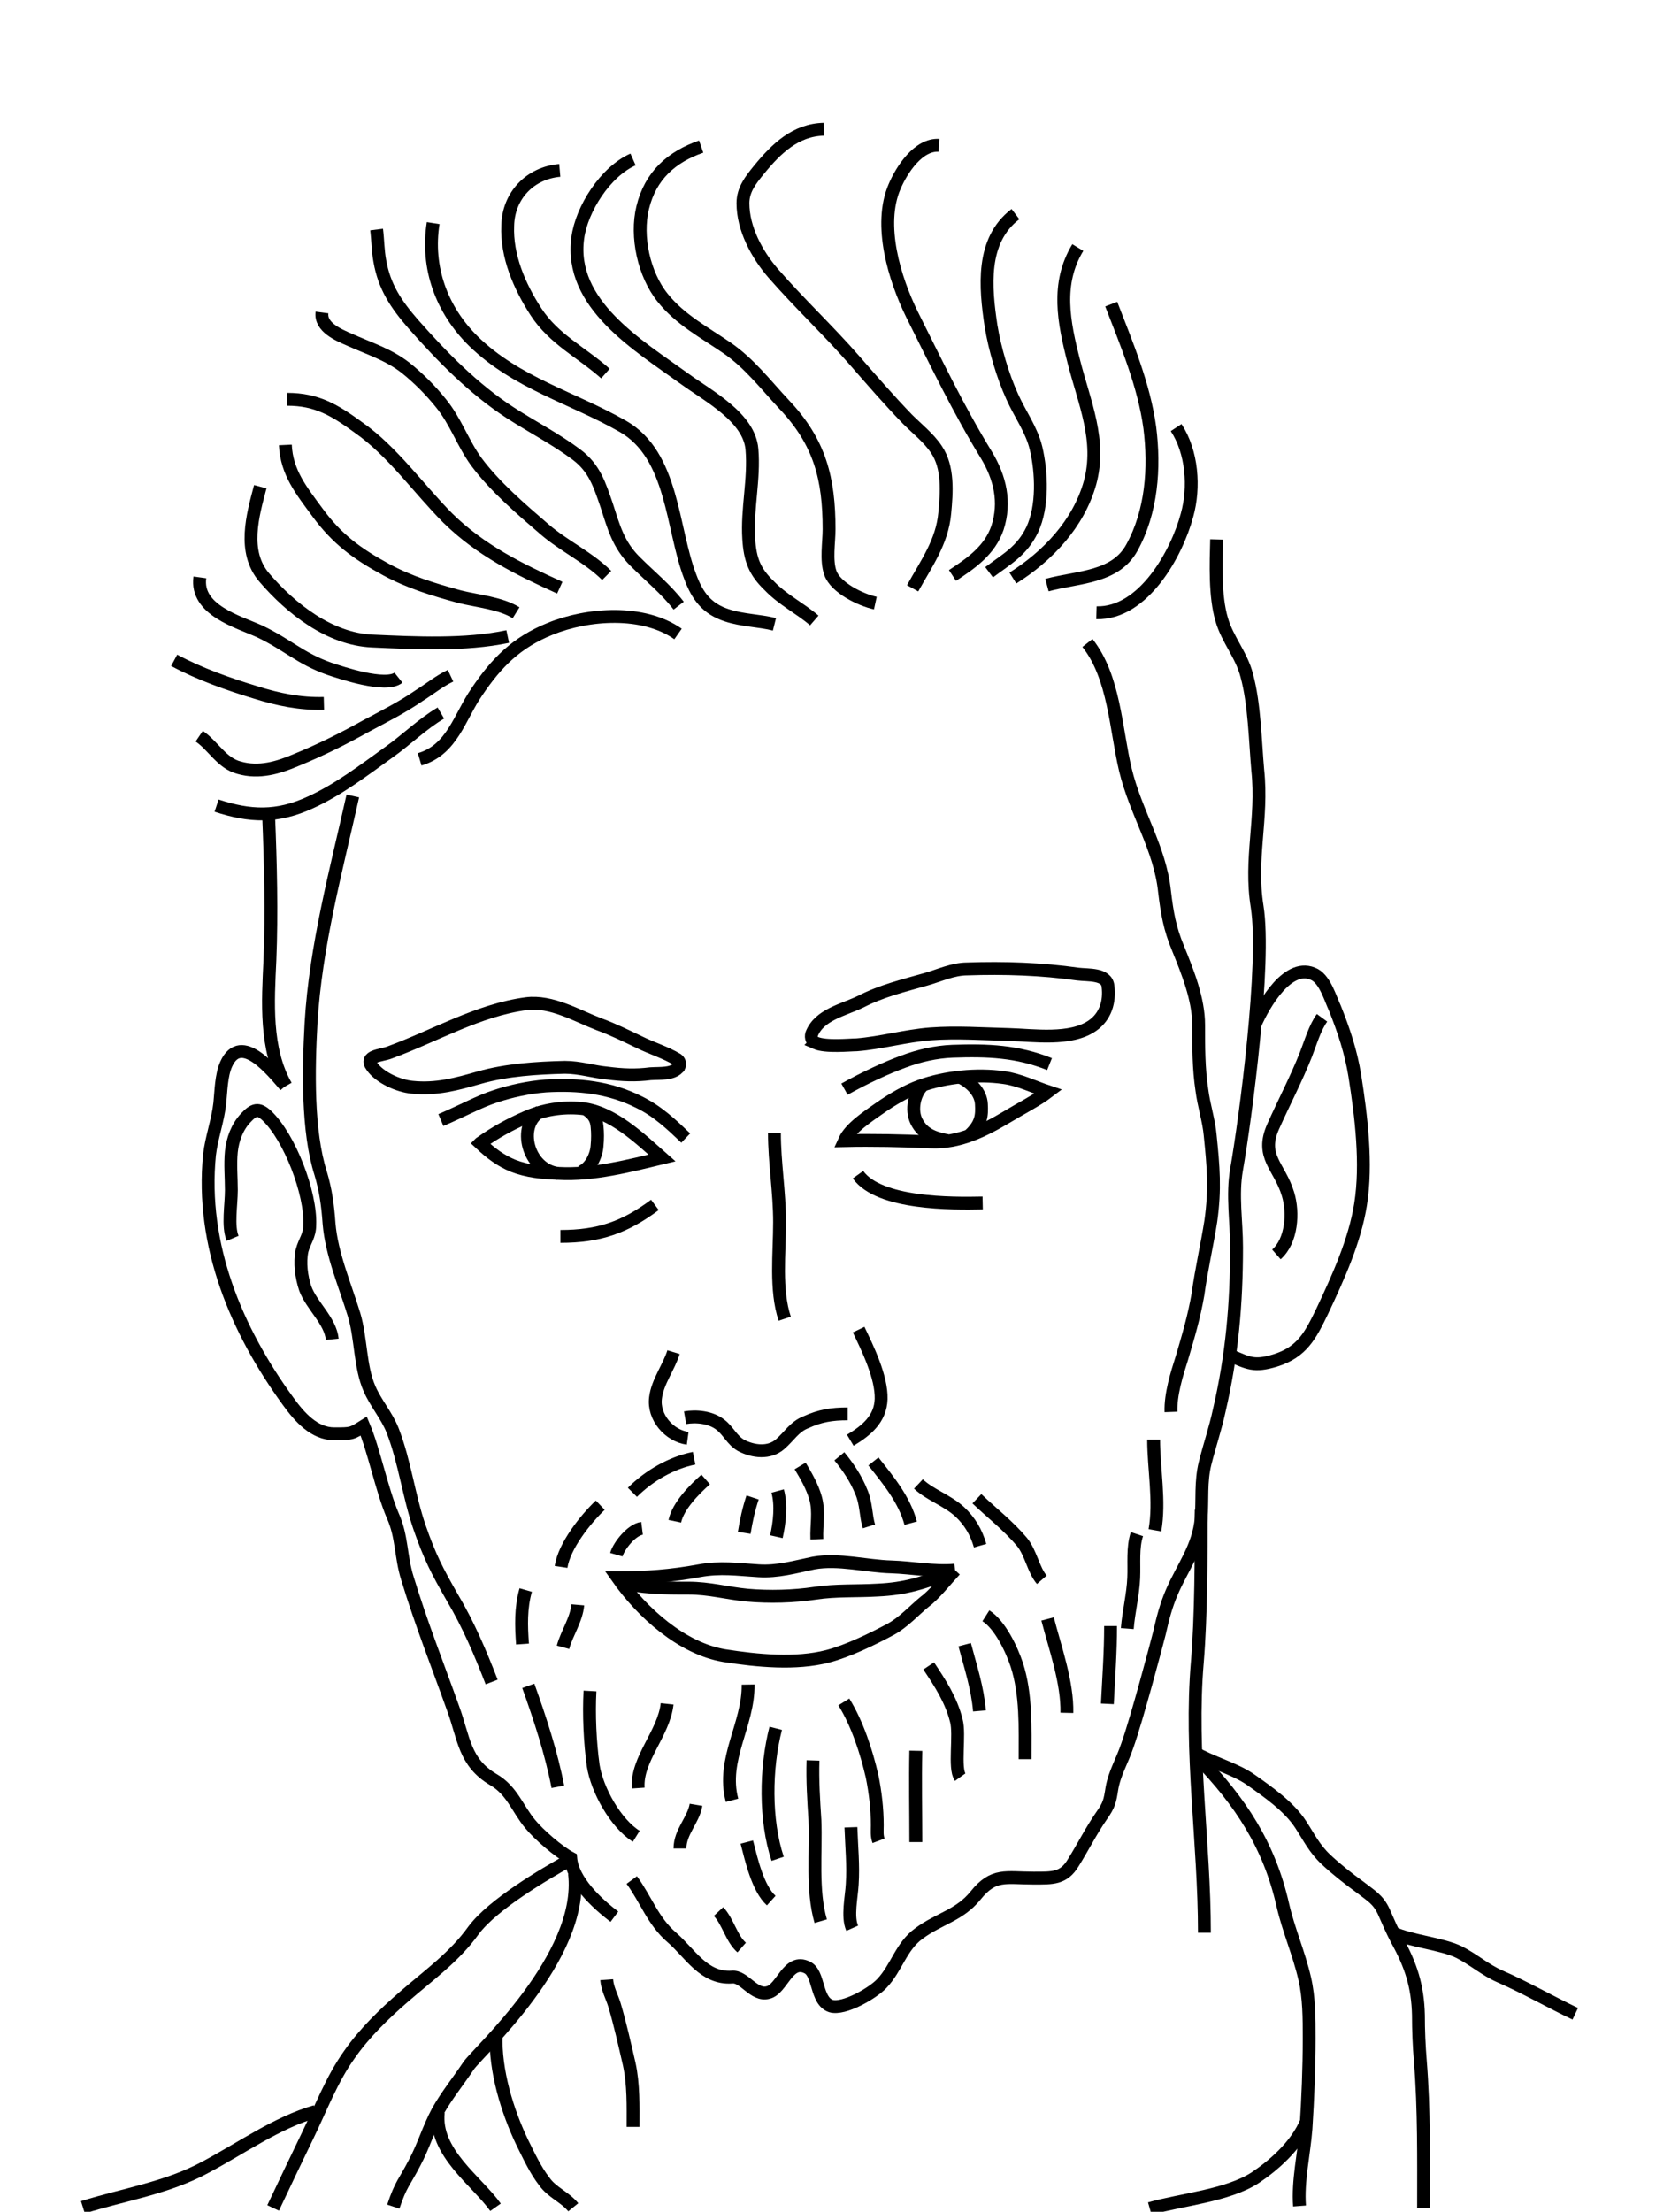 <svg id="Layer_1" xmlns="http://www.w3.org/2000/svg" viewBox="0 0 260 344"><style>.st0{fill-opacity:0}.st1{fill:none;stroke:#000;stroke-width:2;stroke-miterlimit:10}</style><path class="st0" d="M0 0h260v344H0z" id="Layer_3"/><g id="Layer_2_1_"><path class="st1" d="M195.3 159.3c1.3-3 5.2-9.9 9.3-7.7 1.6.9 2.4 3.7 3.1 5.2 1.4 3.5 2.5 6.8 3.1 10.5 1 6.3 1.9 13.7.9 20-.9 5.7-3.5 11.4-6 16.7-1.8 3.7-3.1 6.3-7.3 7.6-3.3 1-4.2.4-7-.8m-116.7-33c1.7 1.6 3.2 2.7 5.1 3.5 2.3.9 4.6 1.1 7.1 1.2 5.4.3 11.1-1.2 16.1-2.4-3.4-3-7.7-7.2-12.5-7.7-3-.3-6 .2-8.7 1.4-2.5 1.1-4.7 2.3-7.1 4zm56.7-.4c4.3-.1 9 0 13.4.2s8.2-1.7 11.9-3.9c1.8-1.1 4.7-2.6 6.4-3.9-2.1-.7-4.6-1.9-6.9-2.2-4.2-.6-9.1-.1-13 1.3-2.2.8-4.4 2.1-6.4 3.5-1.7 1.2-4.5 3-5.4 5z"/><path class="st1" d="M68.6 174.2c3.3-1.4 6-2.9 8.5-3.7 2.4-.8 5.2-1.4 7.8-1.6 5.1-.3 9.9.2 14.5 2.5 2.9 1.4 5.1 3.5 7.3 5.6m24.7-7.6c3.2-1.8 6.7-3.4 9.2-4.3 2.4-.9 5-1.5 7.6-1.6 5.5-.2 10.1 0 15.1 2m35.3 29.6c2.4-2.1 2.7-6.5 1.8-9.4-1.3-4.3-4.4-5.8-2.3-10.5 1.7-3.8 3.6-7.4 5.1-11.2.7-1.8 1.4-4.2 2.5-5.7m-154 50c-.3-2.9-3.2-5.2-4.2-7.9-.6-1.8-.9-4-.5-5.9.4-1.5 1.2-2.3 1.2-4 .2-4.9-3.1-13.6-6.7-17-1.3-1.2-2-1-3.3.4s-2 3.3-2.2 5.2c-.2 2 0 4 0 6 0 2.3-.6 5.6.2 7.5M84 172.9c-3.6 2.2-1.9 9 2.8 9.6"/><path class="st1" d="M91.3 172.6c1 .7 1.5 1.4 1.6 2.6.1.9.1 2 0 3-.1 1.6-1.1 3.6-2.6 4.1m53.3-13.5c-1.3 1.2-1.9 3.8-1 5.6 1 2 2.7 2.6 4.8 3m2.1-9.8c1.6.8 3.1 2.3 3.2 4.1.1 1.8 0 3.1-1.8 4.8m36 58.3c0 7.2 0 16.5-.6 23.7-1.2 14.1 1.1 28.1 1.1 42.1m-98.6-11.4c-4.3 2.4-12.1 7-15.1 11-3 4.2-7 7-10.9 10.4-3 2.6-6.1 5.6-8.4 8.9-2.8 3.9-4.5 8.5-6.6 12.8-1.4 2.9-3.9 8.1-5.3 11.1m46.9-52c1.5 13-15.1 27.8-16.5 29.9-1.6 2.4-3.4 4.6-4.8 7.1-1.4 2.6-2.2 5.4-3.6 8-1.6 3.1-2.1 3.2-3.3 6.8"/><path class="st1" d="M186.5 273.5c6.5 6.7 11 13.5 13.1 22.8.9 3.9 2.5 7.5 3.4 11.4.7 3 .7 6.2.7 9.3 0 4.7-.2 9.4-.5 14.1-.3 3.9-1.3 8.1-1 12M49.1 328.4c-6 1.7-11.7 5.8-17.2 8.7-5.9 3.2-12.6 4.2-19 6.2"/><path class="st1" d="M185.9 272.6c2.5 1.5 6.3 2.5 8.7 4.2 2.7 1.9 6 4.2 7.8 7 1.3 2 2.1 3.7 3.9 5.4 1.6 1.5 3.5 3 5.3 4.3 1.8 1.4 2.8 1.9 3.7 3.8.7 1.6 1.3 3 2.1 4.5 2.1 3.8 3.2 7.1 3.3 11.6 0 2.4.1 4.8.3 7.2.6 7.5.5 15.2.5 22.8m-18.2-13.5c-1.6 3.9-5.3 7-8 8.8-4.3 2.8-11.5 3.4-16.4 4.8m-101.7-27c-.2 5.5 1.7 11.8 4.1 16.8 1 2 2 4.2 3.4 6 1.2 1.7 3.2 2.4 4.5 4m-21-14.8c-.7 6.3 6 10.7 8.9 14.8m17.3-35.4c.1 1.4.8 2.6 1.2 3.9.9 3 1.6 6.2 2.3 9.2.7 3.2.6 6.6.6 9.8M41.8 126.9c.3 7.3.5 15.1.2 22.4-.3 6.5-.8 13.8 2.5 19.6m62.5 54.8c-2.9-.4-5.4-3.3-5-6.3.3-2.5 2.1-4.8 2.8-7.1m27.5 13.7c2.5-1.5 4.7-3.3 4.8-6.4.1-3.4-2.1-7.9-3.5-10.8m-27 13.7c1.7-.3 4-.1 5.5 1.1 1.2.9 1.8 2.4 3.2 3.2 1.9 1 4.4 1.3 6.1-.2 1.4-1.2 2.2-2.7 4-3.4 2.2-1 4-1.3 6.5-1.3m-11.4-43.7c0 4.6.8 9.2.8 13.9 0 4.8-.7 10.5.8 15M96.2 246c3.6 1 7.1 1 10.9 1 3.3 0 6 .8 9.2 1.1 3.4.3 7.2.2 10.5-.3s6.5-.3 9.8-.5c4.3-.2 7-1.1 11-2.6M108 226.8c-3.5.7-7 2.7-9.6 5.3m11.4-2c-1.7 1.5-4.3 4.1-4.8 6.5"/><path class="st1" d="M148.6 244.2c-3.2.3-6.7-.4-9.9-.5-3.9-.1-8.2-1.3-12.1-.6-2.9.6-5.6 1.4-8.6 1.2-3.3-.2-5.9-.6-9.2 0-4.3.8-8.4 1.1-12.7 1.1 3.8 5.4 10 11 16.6 12.1 5.1.8 11.1 1.4 16.1.1 3.1-.8 7-2.7 9.8-4.2 2-1.1 3.6-2.9 5.3-4.3 1.4-1 3.3-3.4 4.7-4.9M124.5 228c.9 1.5 1.9 3.2 2.4 5 .6 2.2.1 4.2.2 6.4m-6.1-7.5c.6 2.2.3 4.9-.2 7.1m-3.7-6.1c-.6 1.8-1 3.6-1.3 5.5m14.8-11.9c1.4 1.7 2.6 3.5 3.4 5.5.8 1.8.7 3.8 1.2 5.4m.7-10.1c2.3 2.9 4.8 5.9 5.8 9.6m1.2-6.1c1.8 1.7 4.4 2.5 6.4 4.3 1.6 1.5 2.6 3.2 3.2 5.3m-.5-7.3c2.3 2.2 4.9 4.2 7 6.7 1.4 1.7 1.8 4.4 3.1 5.9m-68.7-11.6c-2.3 2.2-5.6 6.3-6.1 9.6m12.6-6c-1.6.2-3.6 2.7-4 4.1m-6 7.8c-.2 2.3-1.7 4.4-2.3 6.6m-5.8-8.9c-.8 2.8-.7 5.6-.5 8.4m.9 6.5c1.8 5 3.6 10.5 4.6 15.7m25 19.4c1.5 1.6 2 4.2 3.6 5.6m-7.1-22.2c-.4 2.4-2.5 4.2-2.5 6.8m10.6-25.5c.1 6.2-4.2 11.6-2.5 18m6.8-11.2c-1.6 6.2-1.7 14.3.3 20.3m-4.8-2.6c.7 2.7 1.7 7.2 3.8 9.1M103.8 265c-.5 4.6-4.8 8.6-4.5 13.1M91.8 263c-.2 3.6 0 8 .5 11.6.6 3.8 3.5 9 6.7 11m27.5-11.8c-.1 3.1.1 6.2.3 9.3.2 5-.5 10.9.9 15.7m3.6-34.1c2.1 3.4 3.5 7.7 4.4 11.6.5 2.5.8 5 .8 7.6 0 .8-.1 1.6.2 2.4m-4.3-2.1c.1 3 .4 5.9.2 8.9-.1 1.9-.8 5 0 6.8m9.9-27.6c-.1 4.7 0 9.5 0 14.2m2-27.4c1.8 2.7 3.5 5.3 4.3 8.5.6 2.2-.4 7.4.6 8.8m.7-20.6c.9 3.4 2 6.7 2.3 10.3m1-14.8c2.2 1.4 4 5.2 4.8 7.6 1.5 4.6 1.3 9.8 1.3 14.7m3.5-21.8c1.2 4.6 3.1 9.9 3 14.6m13.5-42.5c0 4.5 1 9.6.2 14.1m-2.8.6c-.7 2.1-.4 4.6-.5 6.8-.1 2.6-.8 5.3-1 7.9m-2.6-.4c0 4.1-.3 8-.5 12.1M120.5 97.1c-2.4-.6-5-.6-7.4-1.4-3.1-1-4.6-3-5.7-6-2.9-7.5-2.6-18.9-10.5-23.4s-16.5-6.7-23.2-13.2c-5-4.9-7.4-11.5-6.3-18.4m38.1 63.9c-5.4-3.8-14-3.2-19.9-.8-5.2 2.1-8.3 5.2-11.4 9.8-2.7 3.9-3.8 9-8.9 10.5m61.4-21.6c-2.2-1.9-4.9-3.2-7-5.4-2.3-2.2-3-4.1-3.2-7.3-.3-4.6.9-9.3.5-13.9-.4-5-6.8-8.3-10.5-11-7.2-5.2-18-11.6-16.6-21.9.6-4.5 4.3-10.3 8.6-12.2"/><path class="st1" d="M94.2 58.1c-3.7-3.3-8-5.3-10.8-9.6-2.6-4-4.6-8.7-4.4-13.4.1-4.7 3.5-8.2 8.1-8.6m49.1 67.3c-2.3-.5-6.2-2.4-7-4.7-.7-2-.2-4.7-.2-6.8 0-7.8-1.4-13.5-7-19.4-2.9-3.1-5.4-6.4-8.9-8.8-3.5-2.4-7.3-4.4-10-7.8-2.9-3.6-4.2-9.5-3.1-14 1.2-5 4.5-7.9 9.1-9.5M142 91.5c2.1-3.8 4.6-7.2 5-11.7.3-3.2.6-7.1-1.3-9.9-1.2-1.8-3-3.2-4.5-4.7-2.8-2.9-5.5-6-8.2-9.1-4.1-4.7-8.6-8.9-12.7-13.6-2.5-2.9-4.7-6.9-4.7-10.9 0-2.1 1.2-3.6 2.5-5.2 2.7-3.3 5.7-6.2 10.1-6.3"/><path class="st1" d="M148.2 89.5c2.9-1.9 5.8-3.9 7-7.4 1.3-4 .4-7.8-1.7-11.3-4.3-7-7.9-14.5-11.6-21.9-2.7-5.5-5.3-13.9-2.7-19.9 1.1-2.6 3.7-6.6 6.9-6.4"/><path class="st1" d="M153.9 89c2.8-2.1 5.1-3.3 6.7-6.6 1.7-3.6 1.5-8.9.6-12.7-.7-2.9-2.5-5.3-3.7-8-1.5-3.3-2.7-7.4-3.3-11-.9-6-1.6-13.3 3.8-17.4"/><path class="st1" d="M157.6 89.9c5.4-3.4 10.2-8.4 12-14.8 1.8-6.6-.9-12.5-2.5-18.8-1.6-6.2-2.8-12.2.6-17.8"/><path class="st1" d="M162.9 91c4.8-1.3 10.6-1.1 13.2-5.8 3.1-5.6 3.6-12.4 2.8-18.7-.9-6.6-3.6-13-6-19.2"/><path class="st1" d="M170.6 95.3c7.3.2 12.5-9.2 14.1-15.2 1.2-4.3.8-9.8-1.7-13.6m-77.4 27.7c-2-2.6-4.5-4.6-6.8-6.9-2.6-2.6-3.3-5.3-4.4-8.7-1.1-3.2-1.9-5.8-4.7-7.9-3.2-2.4-6.9-4.3-10.3-6.5-5.7-3.7-10.6-8.7-15.1-13.8-2.7-3.1-4.5-5.8-5.2-9.8-.3-1.6-.3-3.3-.5-4.9m35.8 53.8c-2.8-2.8-6.7-4.6-9.7-7.2-3.6-3.1-7.7-6.6-10.6-10.5-2.1-2.9-3.2-6.3-5.5-9.1-1.6-2-3.5-3.9-5.5-5.5-2.7-2.1-5.7-3-8.8-4.4-1.6-.7-4.5-1.9-4.2-4.2m37 42.8c-6.4-2.9-12.3-5.8-17.4-10.8-4.5-4.5-8.6-10.4-13.9-14.1-3.7-2.7-6.5-4.4-11.1-4.4m35.6 33.2c-2.4-1.5-6-1.8-8.8-2.5-4-1.1-7.7-2.2-11.4-4.2-4.6-2.5-7.7-4.8-10.7-8.9-2.5-3.4-4.8-6.2-5-10.5"/><path class="st1" d="M79 99c-6.6 1.4-14.4 1-21.1.7-6.6-.3-12.6-5-16.8-9.9-3.4-4-1.8-9.6-.6-14.1m29.6 29.4c-1.7.8-3.3 2.1-4.9 3.1-2.6 1.8-5.4 3.2-8.2 4.7-3.6 2-7 3.7-10.9 5.3-2.8 1.2-5.8 2.1-8.9 1.2-2.7-.7-4-3.4-6.2-4.9m31-9.1c-2 1.6-9-.8-10.8-1.4-4.5-1.6-6.4-3.7-10.8-5.8-3.3-1.5-10-3.3-9.3-8.4m37.5 21.1c-2.9 1.7-5.4 4.2-8.1 6.1-3.9 2.8-7.8 5.8-12.2 7.8-5.2 2.4-9.4 2.2-14.6.5M169.2 100c4.2 5.3 4.4 13.4 5.9 19.7 1.6 6.7 5.4 12.2 6.1 19 .4 3.3.8 5.7 2.1 8.8 1.5 3.7 3.2 7.9 3.2 11.9 0 3.4 0 6.8.5 10.1.3 2.4 1.1 4.8 1.3 7.1.5 4.9.8 8.3.1 13.3-.6 3.8-1.5 7.7-2 11.4-.6 3.5-1.5 6.5-2.5 9.9-.8 2.5-1.8 5.7-1.7 8.4M50.4 109.4c-3.7.1-7.1-.6-10.6-1.7-4.3-1.3-8.8-2.9-12.7-5m78.4 63.4c.4-.4.3-1-.1-1.3-1.8-1.1-4.1-1.8-5.9-2.7-2.1-1-4.1-2-6.3-2.8-3.4-1.3-7.4-3.7-11.3-3.2-7.5 1-14.2 5-21.3 7.6-1.3.5-4 .5-2.7 2.2 1.2 1.7 4.1 3 6.2 3.2 3.8.4 7-.5 10.5-1.5 4.2-1.2 9-1.5 13.3-1.6 2.3 0 4.4.7 6.6.9 2.3.3 4.4.4 6.7.1 1.6-.1 3.3.1 4.3-.9zm21.4-3.9c-.5-.2-.8-.8-.6-1.4 1.2-3 4.9-3.7 7.6-5 3.3-1.7 6.7-2.5 10.2-3.5 2.1-.6 4.2-1.6 6.4-1.6 5.7-.2 11.6 0 17.2.8 1.6.2 4.5-.1 4.7 1.9.3 2.4-.4 4.7-2.4 6.1-3.4 2.4-9.2 1.5-13 1.4-4.1-.1-8.1-.4-12.2-.1-3.9.3-7.7 1.4-11.5 1.7-1 0-4.8.4-6.4-.3z"/><path class="st1" d="M54.9 123.8c-2.6 11.6-5.8 23.4-6.5 35.3-.4 7.2-.6 16.8 1.5 23.4.8 2.7 1.1 5 1.3 7.8.4 4.8 2.5 9.6 3.9 14.2 1.1 3.7.9 8.1 2.4 11.5 1 2.3 2.7 4.2 3.6 6.5 1.9 4.9 2.5 10.2 4.2 15.1 1.6 4.6 2.7 6.7 5.1 10.9 2.5 4.2 4.4 8.7 6.1 13.1m10.7-69.3c6 0 10-1.4 14.7-4.9m31.6-4.7c3.3 4.6 14.6 4.5 19.4 4.4"/><path class="st1" d="M44.4 168.9c-2-2.3-6.9-8.5-9.2-3.4-.8 1.8-.8 4.2-1 6.1-.3 2.7-1.3 5.4-1.6 8-1.4 14.1 4.2 27.3 12.2 38.3 1.8 2.5 4.1 5.1 7.2 5.1 2.7 0 2.7 0 4.6-1.2 1.6 3.8 2.8 9.9 4.5 13.9 1.5 3.3 1.2 6.3 2.3 9.8 2.2 7.2 4.6 13.2 7.1 20.2 1.7 4.6 1.7 8.4 6.3 11.1 2.9 1.7 3.7 4.5 5.7 6.9 1.3 1.6 4.4 4.3 6.3 5.3.3 3.5 4 7 6.8 9.1m93.7-214.2c-.1 3.8-.3 8.8.8 12.5.9 3.1 3.1 5.5 3.9 8.7 1.2 4.4 1.3 10.2 1.7 14.7.8 7.6-1.3 13.7-.1 21.2 1.4 8.8-1.8 32.9-3.2 40.9-.7 4 0 8 0 12.1 0 8.8-.7 16.8-2.7 25.4-.6 2.8-1.5 5.4-2.2 8.2s-.4 5.7-.6 8.5c-.4 4.6-2.9 7.6-4.6 11.6-.9 2.1-1.4 4.1-1.9 6.3-.4 1.6-3.5 13.3-5 17.5-.8 2.4-2 4.3-2.4 6.7-.3 1.9-.4 2.5-1.6 4.2-1.6 2.3-2.9 4.9-4.4 7.3-1.5 2.5-3.2 2.4-6.2 2.4-4.3 0-6.2-.8-9 2.7-2.5 3.1-5.7 3.6-8.8 5.9-2.8 2-3.5 5.4-5.8 7.8-1.4 1.5-5.9 4.1-7.9 3.5-2.4-.8-1.8-5.1-3.7-6-3-1.5-3.9 3.4-6.1 3.9-2.2.6-3.7-2.6-5.6-2.4-4.4.3-6.5-3.7-9.4-6.2s-4-5.9-6.2-8.9m118.4 8.2c2.8 1.3 7.6 1.7 10.3 3 2.2 1.1 4.1 2.8 6.4 3.8 3.7 1.6 8.1 4.1 11.7 5.8"/></g></svg>